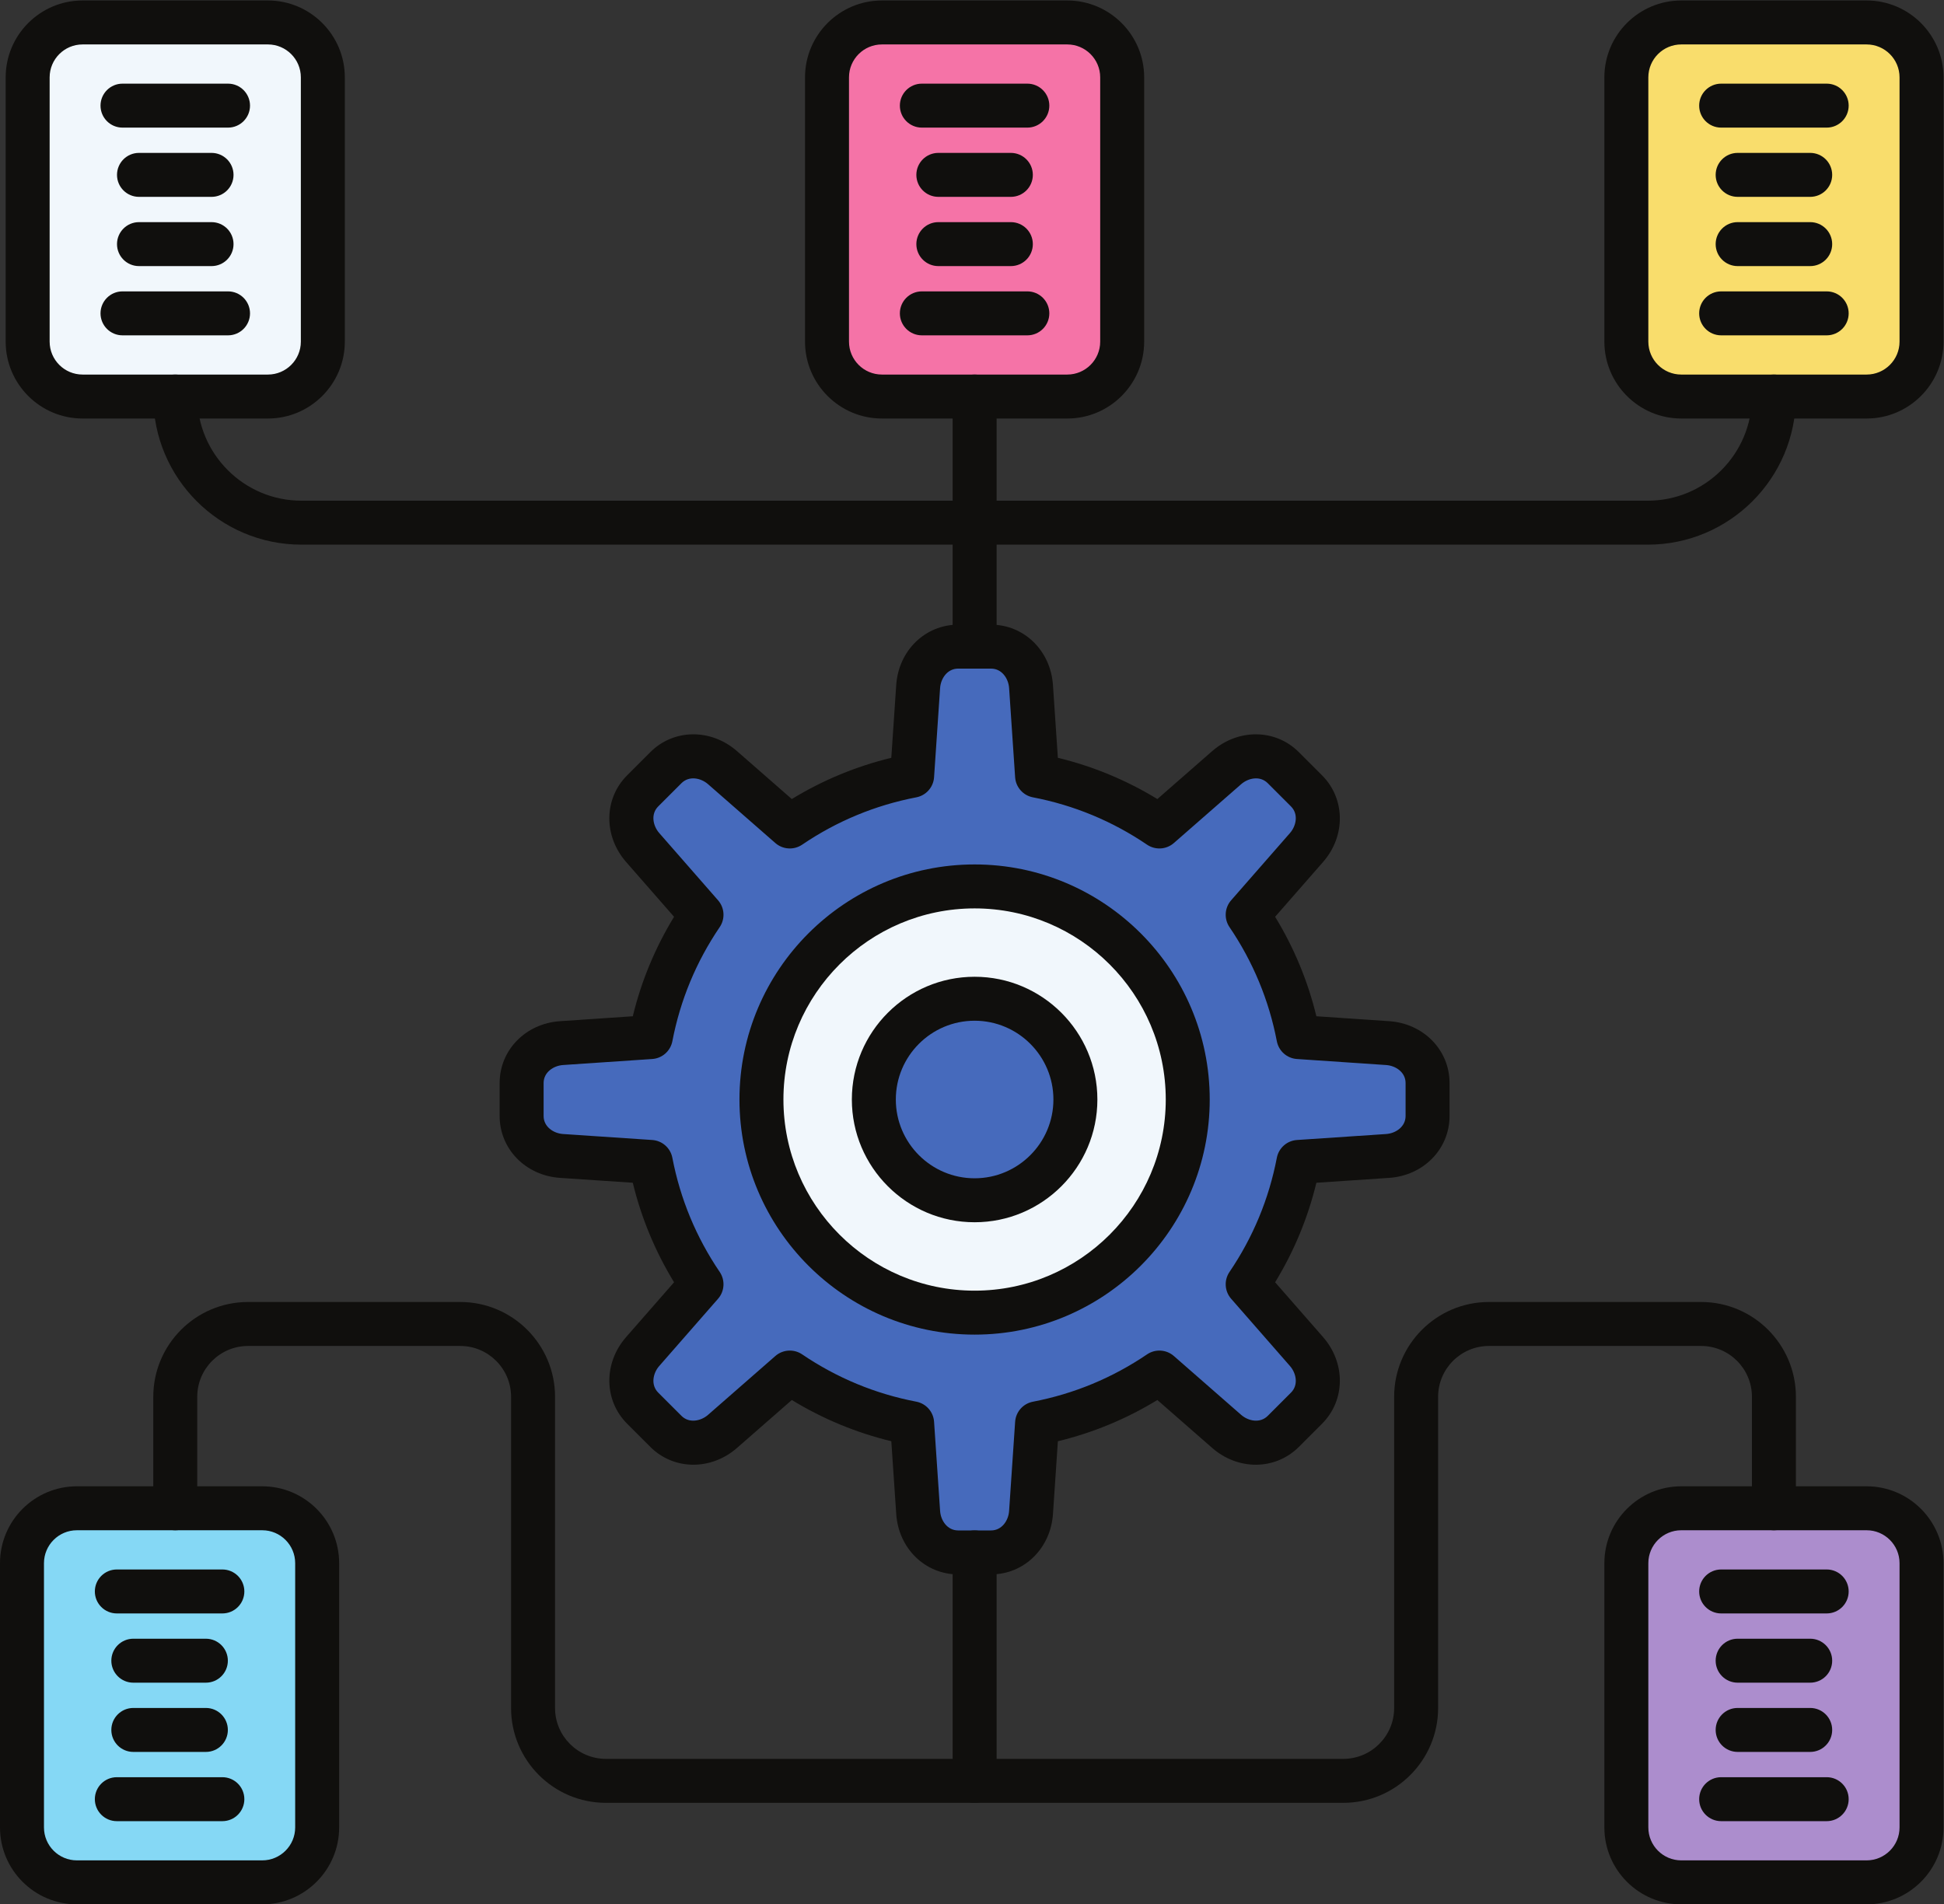 <?xml version="1.0" encoding="UTF-8" standalone="no"?>
<!-- Created with Inkscape (http://www.inkscape.org/) -->

<svg
   version="1.1"
   id="svg2"
   width="4457.96"
   height="4367.8"
   viewBox="0 0 4457.96 4367.8"
   sodipodi:docname="vecteezy_algorithm-vector-icon_30383846.eps"
   xmlns:inkscape="http://www.inkscape.org/namespaces/inkscape"
   xmlns:sodipodi="http://sodipodi.sourceforge.net/DTD/sodipodi-0.dtd"
   xmlns="http://www.w3.org/2000/svg"
   xmlns:svg="http://www.w3.org/2000/svg">
  <rect x="0" y="0" width="4457.96" height="4367.8" fill="#333333" stroke="none"/>
  <defs
     id="defs6" />
  <sodipodi:namedview
     id="namedview4"
     pagecolor="#ffffff"
     bordercolor="#000000"
     borderopacity="0.25"
     inkscape:showpageshadow="2"
     inkscape:pageopacity="0.0"
     inkscape:pagecheckerboard="0"
     inkscape:deskcolor="#d1d1d1" />
  <g
     id="g8"
     inkscape:groupmode="layer"
     inkscape:label="ink_ext_XXXXXX"
     transform="matrix(1.333,0,0,-1.333,0,4367.8)">
    <g
       id="g10"
       transform="scale(0.1)">
      <path
         d="M 33056.5,5870 V 1323 c 0,-519.598 -425.1,-944.801 -944.8,-944.801 h -3188.4 c -519.7,0 -944.8,425.203 -944.8,944.801 v 4547 c 0,519.7 425.1,944.8 944.8,944.8 h 1593.8 1594.6 c 519.7,0 944.8,-425.1 944.8,-944.8"
         style="fill:#ac8dcd;fill-opacity:1;fill-rule:nonzero;stroke:none"
         id="path12" />
      <path
         d="M 5456.22,5870 V 1323 c 0,-519.598 -425.13,-944.801 -944.8,-944.801 h -3188.4 c -519.68,0 -944.801,425.203 -944.801,944.801 v 4547 c 0,519.7 425.121,944.8 944.801,944.8 h 1692.16 1496.24 c 519.67,0 944.8,-425.1 944.8,-944.8"
         style="fill:#85d8f5;fill-opacity:1;fill-rule:nonzero;stroke:none"
         id="path14" />
      <path
         d="m 33056.5,31435.5 v -4547 c 0,-519.7 -425.1,-944.8 -944.8,-944.8 h -1594.6 -1593.8 c -519.7,0 -944.8,425.1 -944.8,944.8 v 4547 c 0,519.7 425.1,944.8 944.8,944.8 h 3188.4 c 519.7,0 944.8,-425.1 944.8,-944.8"
         style="fill:#f9dd6c;fill-opacity:1;fill-rule:nonzero;stroke:none"
         id="path16" />
      <path
         d="m 19305.2,31435.5 v -4547 c 0,-519.7 -425.2,-944.8 -944.8,-944.8 H 16766.5 15172 c -519.7,0 -944.8,425.1 -944.8,944.8 v 4547 c 0,519.7 425.1,944.8 944.8,944.8 h 3188.4 c 519.6,0 944.8,-425.1 944.8,-944.8"
         style="fill:#f573a7;fill-opacity:1;fill-rule:nonzero;stroke:none"
         id="path18" />
      <path
         d="m 5553.8,31435.5 v -4547 c 0,-519.7 -425.12,-944.8 -944.8,-944.8 H 3015.18 1420.6 c -519.674,0 -944.799,425.1 -944.799,944.8 v 4547 c 0,519.7 425.125,944.8 944.799,944.8 H 4609 c 519.68,0 944.8,-425.1 944.8,-944.8"
         style="fill:#f1f7fc;fill-opacity:1;fill-rule:nonzero;stroke:none"
         id="path20" />
      <path
         d="m 18500.3,13848.2 c 0,954.6 -779.1,1733.8 -1733.8,1733.8 -955.4,0 -1733.7,-779.2 -1733.7,-1733.8 0,-955.4 778.3,-1733.8 1733.7,-1733.8 954.7,0 1733.8,778.4 1733.8,1733.8 z m -1733.8,3666.5 c 2019.7,0 3666.5,-1646.8 3666.5,-3666.5 0,-2019.7 -1646.8,-3667.2 -3666.5,-3667.2 -2020.4,0 -3667.2,1647.5 -3667.2,3667.2 0,2019.7 1646.8,3666.5 3667.2,3666.5"
         style="fill:#f1f7fc;fill-opacity:1;fill-rule:nonzero;stroke:none"
         id="path22" />
      <path
         d="m 16766.5,15582 c 957.6,0 1733.8,-776.3 1733.8,-1733.8 0,-957.5 -776.2,-1733.8 -1733.8,-1733.8 -957.5,0 -1733.7,776.3 -1733.7,1733.8 0,957.5 776.2,1733.8 1733.7,1733.8"
         style="fill:#466abc;fill-opacity:1;fill-rule:nonzero;stroke:none"
         id="path24" />
      <path
         d="m 20433,13848.2 c 0,2019.7 -1646.8,3666.5 -3666.5,3666.5 -2020.4,0 -3667.2,-1646.8 -3667.2,-3666.5 0,-2019.7 1646.8,-3667.2 3667.2,-3667.2 2019.7,0 3666.5,1647.5 3666.5,3667.2 z m 4125.6,283.7 v -567.4 c 0,-378.2 -310.1,-662.6 -687.6,-687.6 l -1534,-102.8 c -147.5,-768.6 -449.3,-1481.1 -873,-2105.2 l 1012.9,-1158.1 c 248.9,-285.2 267,-705 0,-972.8 L 22076,8137.1 c -267.8,-267 -687.6,-248.9 -972.8,0 L 19945.1,9150 c -624,-423.7 -1336.6,-725.5 -2104.4,-873 l -103.6,-1534 c -25,-377.5 -309.4,-687.7 -687.7,-687.7 h -282.9 -283.6 c -378.2,0 -662.7,310.2 -687.6,687.7 l -103.7,1534.8 c -767.8,146.7 -1480.3,449.3 -2104.4,872.2 L 12429.1,8137.1 c -285.2,-248.9 -705,-267 -972.8,0 l -400.9,400.9 c -267,267.8 -248.9,687.6 0,972.8 l 1012.9,1158.1 c -423.6,624.1 -725.4,1336.6 -873,2105.2 l -1534.02,102.8 c -377.46,25 -687.6,309.4 -687.6,687.6 v 567.4 c 0,377.4 310.14,661.9 687.6,686.8 l 1534.02,103.7 c 147.6,767.7 449.4,1480.3 873,2104.4 l -1012.9,1158.1 c -248.9,285.2 -267,705 0,972.8 l 400.9,400.9 c 267.8,267.8 687.6,248.9 972.8,0 l 1158.1,-1012.9 c 624.1,423.6 1336.6,725.4 2104.4,872.9 l 103.7,1534.1 c 24.9,377.5 309.4,687.6 687.6,687.6 h 283.6 282.9 c 378.3,0 662.7,-310.1 687.7,-687.6 l 103.6,-1534.1 c 767.8,-147.5 1480.4,-449.3 2104.4,-872.9 l 1158.1,1012.9 c 285.2,248.9 705,267.8 972.8,0 l 400.9,-400.9 c 267,-267.8 248.9,-687.6 0,-972.8 L 21464,17026.8 c 423.7,-624.1 725.5,-1336.7 873,-2104.4 l 1534,-103.7 c 377.5,-24.9 687.6,-309.4 687.6,-686.8"
         style="fill:#466abc;fill-opacity:1;fill-rule:nonzero;stroke:none"
         id="path26" />
      <path
         d="m 13587.3,9528.2 c 73.7,0 147.7,-21.5 212.1,-65.1 598.3,-405.4 1258.8,-679.2 1963.3,-813.8 168.9,-32.3 294.7,-174.4 306.3,-346 l 103.7,-1534.8 c 10.7,-162.6 123,-334.9 310.2,-334.9 h 566.5 c 187.3,0 299.6,172.2 310.3,334.4 l 103.7,1534.5 c 11.5,171.5 137.2,313.5 306,345.9 706.5,135.8 1367.1,409.8 1963.4,814.5 142.3,96.7 331.9,84.9 461.4,-28.2 l 1158.2,-1012.9 c 122.2,-106.7 324.1,-149.2 456.7,-17 l 400.5,400.6 c 131.8,132.2 89.5,334.1 -17.6,456.7 l -1012.5,1157.8 c -113.3,129.5 -124.8,319.1 -28.2,461.4 404.7,596.3 678.7,1257.1 814.4,1964.1 32.4,168.8 174.6,294.6 346.1,306.1 l 1534.1,102.9 c 162.4,10.7 334.7,123.1 334.7,310.2 v 567.3 c 0,186.7 -172.3,298.8 -334.4,309.5 l -1534.6,103.7 c -171.4,11.5 -313.5,137.2 -345.9,306 -135.8,706.6 -409.7,1367.1 -814.4,1963.3 -96.6,142.4 -85.1,332 28.2,461.5 l 1012.9,1158.1 c 106.7,122.3 149,324.1 16.9,456.7 l -400.5,400.6 c -132.4,132.3 -334,89.5 -456.6,-17.5 l -1157.9,-1012.6 c -129.5,-113.2 -319,-124.8 -461.5,-28.2 -596.1,404.6 -1256.7,678.7 -1963.4,814.5 -168.7,32.4 -294.5,174.5 -306,345.9 l -103.5,1534 c -10.8,162.6 -123.2,334.9 -310.4,334.9 h -566.6 c -187.1,0 -299.4,-172.2 -310.2,-334.3 L 16069,19393.4 c -11.6,-171.5 -137.3,-313.6 -306,-345.9 -706.6,-135.8 -1367.2,-409.8 -1963.3,-814.5 -142.4,-96.6 -332,-85 -461.4,28.2 l -1158.1,1012.9 c -122.5,106.8 -324.3,149.5 -456.4,17.2 l -401,-400.9 c -131.8,-132.2 -89.4,-334 17.6,-456.6 L 12353,17275.9 c 113.2,-129.4 124.8,-319 28.2,-461.4 -404.6,-596.1 -678.7,-1256.7 -814.4,-1963.3 -32.5,-168.7 -174.6,-294.5 -346,-306 l -1534.03,-103.6 c -162.64,-10.9 -334.88,-122.9 -334.88,-309.6 v -567.3 c 0,-187.2 172.24,-299.5 334.35,-310.2 l 1534.36,-102.9 c 171.6,-11.5 313.7,-137.2 346.2,-306.1 135.7,-707.1 409.7,-1367.9 814.4,-1964.1 96.6,-142.3 85,-332 -28.2,-461.5 L 11340.1,9261.8 c -106.7,-122.2 -149.1,-324.1 -16.8,-456.7 l 400.5,-400.5 c 132.3,-132 334.1,-89.6 456.7,17.5 l 1157.8,1012.6 c 70.8,61.9 159.7,93.5 249,93.5 z m 3462.1,-3851.1 h -566.5 c -567.9,0 -1025.8,447.5 -1065,1041 l -84.4,1250.4 c -604.4,146.2 -1178,383.9 -1711.5,709.4 l -944,-825.5 c -447.5,-390.5 -1087.5,-383.3 -1488.8,17 l -401.3,401.2 c -400.5,401.7 -407.9,1041.7 -17.5,1489 l 825.7,944 c -325.2,532.5 -563.1,1106.2 -710,1712.2 l -1250.16,83.8 c -593.05,39.3 -1040.56,497.1 -1040.56,1065 v 567.3 c 0,567.5 447.51,1025.1 1040.86,1064.3 l 1249.86,84.4 c 146.8,605.7 384.8,1179.2 709.9,1711.5 l -825.4,943.8 c -390.6,447.6 -383.2,1087.6 16.9,1488.9 l 401.3,401.3 c 401,400.8 1041,408.3 1488.9,17.4 l 944.1,-825.6 c 532.3,325.1 1105.9,563 1711.5,709.9 l 84.5,1250.4 c 39.3,592.8 497.1,1040.3 1065,1040.3 h 566.6 c 567.9,0 1025.9,-447.5 1065,-1040.8 l 84.4,-1249.9 c 605.7,-146.9 1179.3,-384.8 1711.6,-709.9 l 943.8,825.4 c 448.1,391.2 1088.3,383.6 1489.2,-17.2 l 400.9,-401 c 400.6,-401.6 408,-1041.6 17.6,-1488.9 l -825.8,-944.1 c 325.2,-532.3 563.1,-1105.9 710,-1711.5 l 1250.4,-84.5 c 592.9,-39.3 1040.4,-496.7 1040.4,-1064.2 v -567.3 c 0,-567.9 -447.5,-1025.7 -1040.9,-1065 l -1249.9,-83.8 c -146.7,-605.9 -384.7,-1179.7 -710,-1712.2 l 825.5,-943.7 c 390.6,-447.8 383.2,-1087.7 -17,-1488.9 l -401.3,-401.3 c -401.7,-400.8 -1041.6,-408 -1488.9,-17.5 l -944,825.6 c -532.3,-325.2 -1106,-563.1 -1711.6,-709.9 l -84.4,-1250.4 c -39.2,-592.9 -497.1,-1040.4 -1065,-1040.4"
         style="fill:#100f0d;fill-opacity:1;fill-rule:nonzero;stroke:none"
         id="path28" />
      <path
         d="m 16766.5,17136.5 c -1813.5,0 -3289,-1475.1 -3289,-3288.3 0,-1813.6 1475.5,-3289 3289,-3289 1813.2,0 3288.3,1475.4 3288.3,3289 0,1813.2 -1475.1,3288.3 -3288.3,3288.3 z m 0,-7333.7 c -2230.6,0 -4045.4,1814.7 -4045.4,4045.4 0,2230.2 1814.8,4044.7 4045.4,4044.7 2230.3,0 4044.7,-1814.4 4044.7,-4044.7 0,-2230.7 -1814.4,-4045.4 -4044.7,-4045.4"
         style="fill:#100f0d;fill-opacity:1;fill-rule:nonzero;stroke:none"
         id="path30" />
      <path
         d="m 16766.5,15203.8 c -747.4,0 -1355.5,-608.2 -1355.5,-1355.6 0,-747.4 608.1,-1355.5 1355.5,-1355.5 747.5,0 1355.6,608.1 1355.6,1355.5 0,747.4 -608.1,1355.6 -1355.6,1355.6 z m 0,-3467.6 c -1164.5,0 -2111.9,947.4 -2111.9,2112 0,1164.6 947.4,2112 2111.9,2112 1164.6,0 2112,-947.4 2112,-2112 0,-1164.6 -947.4,-2112 -2112,-2112"
         style="fill:#100f0d;fill-opacity:1;fill-rule:nonzero;stroke:none"
         id="path32" />
      <path
         d="m 16766.5,1746.6 c -208.8,0 -378.2,169.3 -378.2,378.3 v 3930.4 c 0,209 169.4,378.3 378.2,378.3 208.9,0 378.3,-169.3 378.3,-378.3 V 2124.9 c 0,-209 -169.4,-378.3 -378.3,-378.3"
         style="fill:#100f0d;fill-opacity:1;fill-rule:nonzero;stroke:none"
         id="path34" />
      <path
         d="M 23109.3,1746.6 H 10423 c -899.24,0 -1630.87,731.7 -1630.87,1631 v 5355.6 c 0,482.2 -392.29,874.5 -874.45,874.5 H 4267.09 c -481.78,0 -873.69,-392.3 -873.69,-874.5 V 6814.9 c 0,-208.9 -169.37,-378.2 -378.22,-378.2 -208.86,0 -378.22,169.3 -378.22,378.2 v 1918.3 c 0,899.4 731.25,1631 1630.13,1631 h 3650.59 c 899.25,0 1630.89,-731.6 1630.89,-1631 V 3377.6 c 0,-482.1 392.29,-874.5 874.43,-874.5 h 12686.3 c 482.2,0 874.5,392.4 874.5,874.5 v 5355.6 c 0,899.4 731.6,1631 1630.9,1631 h 3650.6 c 898.9,0 1630.1,-731.6 1630.1,-1631 V 6814.9 c 0,-208.9 -169.3,-378.2 -378.2,-378.2 -208.9,0 -378.2,169.3 -378.2,378.2 v 1918.3 c 0,482.2 -392,874.5 -873.7,874.5 h -3650.6 c -482.1,0 -874.5,-392.3 -874.5,-874.5 V 3377.6 c 0,-899.4 -731.6,-1631 -1630.9,-1631"
         style="fill:#100f0d;fill-opacity:1;fill-rule:nonzero;stroke:none"
         id="path36" />
      <path
         d="m 1323.02,6436.6 c -312.41,0 -566.579,-254.1 -566.579,-566.5 v -4547 c 0,-312.4 254.169,-566.6 566.579,-566.6 h 3188.4 c 312.41,0 566.57,254.2 566.57,566.6 v 4547 c 0,312.4 -254.16,566.5 -566.57,566.5 z M 4511.42,0 H 1323.02 C 593.504,0 0,593.5 0,1323 v 4547 c 0,729.5 593.504,1323 1323.02,1323 h 3188.4 c 729.51,0 1323.02,-593.6 1323.02,-1323 V 1323 C 5834.44,593.402 5240.93,0 4511.42,0"
         style="fill:#100f0d;fill-opacity:1;fill-rule:nonzero;stroke:none"
         id="path38" />
      <path
         d="m 28923.3,6436.6 c -312.4,0 -566.6,-254.1 -566.6,-566.5 v -4547 c 0,-312.4 254.2,-566.6 566.6,-566.6 h 3188.3 c 312.5,0 566.6,254.2 566.6,566.6 v 4547 c 0,312.4 -254.1,566.5 -566.6,566.5 z M 32111.7,0 h -3188.4 c -729.6,0 -1323,593.5 -1323,1323 v 4547 c 0,729.5 593.5,1323 1323,1323 h 3188.3 c 729.6,0 1323.1,-593.6 1323.1,-1323 V 1323 c 0,-729.598 -593.5,-1323 -1323,-1323"
         style="fill:#100f0d;fill-opacity:1;fill-rule:nonzero;stroke:none"
         id="path40" />
      <path
         d="M 28347.7,23395.3 H 5184.65 c -1404.79,0 -2547.69,1143.2 -2547.69,2548.4 0,208.9 169.36,378.2 378.22,378.2 208.85,0 378.22,-169.3 378.22,-378.2 0,-988.1 803.57,-1792 1791.25,-1792 H 28347.7 c 987.7,0 1791.2,803.9 1791.2,1792 0,208.9 169.3,378.2 378.2,378.2 209,0 378.3,-169.3 378.3,-378.2 0,-1405.2 -1142.9,-2548.4 -2547.7,-2548.4"
         style="fill:#100f0d;fill-opacity:1;fill-rule:nonzero;stroke:none"
         id="path42" />
      <path
         d="m 16766.5,21262.1 c -208.8,0 -378.2,169.4 -378.2,378.2 v 4303.4 c 0,208.9 169.4,378.2 378.2,378.2 208.9,0 378.3,-169.3 378.3,-378.2 v -4303.4 c 0,-208.8 -169.4,-378.2 -378.3,-378.2"
         style="fill:#100f0d;fill-opacity:1;fill-rule:nonzero;stroke:none"
         id="path44" />
      <path
         d="m 1420.6,32002.1 c -312.41,0 -566.577,-254.2 -566.577,-566.6 v -4547 c 0,-312.4 254.167,-566.6 566.577,-566.6 H 4609 c 312.41,0 566.58,254.2 566.58,566.6 v 4547 c 0,312.4 -254.17,566.6 -566.58,566.6 z M 4609,25565.5 H 1420.6 c -729.514,0 -1323.022,593.5 -1323.022,1323 v 4547 c 0,729.5 593.508,1323 1323.022,1323 H 4609 c 729.51,0 1323.02,-593.5 1323.02,-1323 v -4547 c 0,-729.5 -593.51,-1323 -1323.02,-1323"
         style="fill:#100f0d;fill-opacity:1;fill-rule:nonzero;stroke:none"
         id="path46" />
      <path
         d="m 28923.3,32002.1 c -312.4,0 -566.6,-254.2 -566.6,-566.6 v -4547 c 0,-312.4 254.2,-566.6 566.6,-566.6 h 3188.3 c 312.5,0 566.6,254.2 566.6,566.6 v 4547 c 0,312.4 -254.1,566.6 -566.6,566.6 z m 3188.4,-6436.6 h -3188.4 c -729.6,0 -1323,593.5 -1323,1323 v 4547 c 0,729.5 593.5,1323 1323,1323 h 3188.3 c 729.6,0 1323.1,-593.5 1323.1,-1323 v -4547 c 0,-729.5 -593.5,-1323 -1323,-1323"
         style="fill:#100f0d;fill-opacity:1;fill-rule:nonzero;stroke:none"
         id="path48" />
      <path
         d="M 3825.33,5005.4 H 2009.86 c -208.85,0 -378.21,169.3 -378.21,378.2 0,209 169.36,378.2 378.21,378.2 h 1815.47 c 208.85,0 378.22,-169.2 378.22,-378.2 0,-208.9 -169.37,-378.2 -378.22,-378.2"
         style="fill:#100f0d;fill-opacity:1;fill-rule:nonzero;stroke:none"
         id="path50" />
      <path
         d="M 3541.66,3814 H 2293.53 c -208.85,0 -378.22,169.3 -378.22,378.2 0,209 169.37,378.2 378.22,378.2 h 1248.13 c 208.85,0 378.22,-169.2 378.22,-378.2 0,-208.9 -169.37,-378.2 -378.22,-378.2"
         style="fill:#100f0d;fill-opacity:1;fill-rule:nonzero;stroke:none"
         id="path52" />
      <path
         d="M 3541.66,2622.6 H 2293.53 c -208.85,0 -378.22,169.3 -378.22,378.2 0,209 169.37,378.2 378.22,378.2 h 1248.13 c 208.85,0 378.22,-169.2 378.22,-378.2 0,-208.9 -169.37,-378.2 -378.22,-378.2"
         style="fill:#100f0d;fill-opacity:1;fill-rule:nonzero;stroke:none"
         id="path54" />
      <path
         d="M 3825.33,1431.2 H 2009.86 c -208.85,0 -378.21,169.3 -378.21,378.2 0,209 169.36,378.2 378.21,378.2 h 1815.47 c 208.85,0 378.22,-169.2 378.22,-378.2 0,-208.9 -169.37,-378.2 -378.22,-378.2"
         style="fill:#100f0d;fill-opacity:1;fill-rule:nonzero;stroke:none"
         id="path56" />
      <path
         d="m 31424.9,5005.4 h -1815.5 c -208.9,0 -378.2,169.3 -378.2,378.2 0,209 169.3,378.2 378.2,378.2 h 1815.5 c 208.9,0 378.2,-169.2 378.2,-378.2 0,-208.9 -169.4,-378.2 -378.2,-378.2"
         style="fill:#100f0d;fill-opacity:1;fill-rule:nonzero;stroke:none"
         id="path58" />
      <path
         d="m 31141.2,3814 h -1248.1 c -209,0 -378.2,169.3 -378.2,378.2 0,209 169.2,378.2 378.2,378.2 h 1248.1 c 208.9,0 378.2,-169.2 378.2,-378.2 0,-208.9 -169.3,-378.2 -378.2,-378.2"
         style="fill:#100f0d;fill-opacity:1;fill-rule:nonzero;stroke:none"
         id="path60" />
      <path
         d="m 31141.2,2622.6 h -1248.1 c -209,0 -378.2,169.3 -378.2,378.2 0,209 169.2,378.2 378.2,378.2 h 1248.1 c 208.9,0 378.2,-169.2 378.2,-378.2 0,-208.9 -169.3,-378.2 -378.2,-378.2"
         style="fill:#100f0d;fill-opacity:1;fill-rule:nonzero;stroke:none"
         id="path62" />
      <path
         d="m 31424.9,1431.2 h -1815.5 c -208.9,0 -378.2,169.3 -378.2,378.2 0,209 169.3,378.2 378.2,378.2 h 1815.5 c 208.9,0 378.2,-169.2 378.2,-378.2 0,-208.9 -169.4,-378.2 -378.2,-378.2"
         style="fill:#100f0d;fill-opacity:1;fill-rule:nonzero;stroke:none"
         id="path64" />
      <path
         d="m 31424.9,30570.9 h -1815.5 c -208.9,0 -378.2,169.3 -378.2,378.2 0,208.8 169.3,378.2 378.2,378.2 h 1815.5 c 208.9,0 378.2,-169.4 378.2,-378.2 0,-208.9 -169.4,-378.2 -378.2,-378.2"
         style="fill:#100f0d;fill-opacity:1;fill-rule:nonzero;stroke:none"
         id="path66" />
      <path
         d="m 31141.2,29379.5 h -1248.1 c -209,0 -378.2,169.3 -378.2,378.2 0,208.9 169.2,378.2 378.2,378.2 h 1248.1 c 208.9,0 378.2,-169.3 378.2,-378.2 0,-208.9 -169.3,-378.2 -378.2,-378.2"
         style="fill:#100f0d;fill-opacity:1;fill-rule:nonzero;stroke:none"
         id="path68" />
      <path
         d="m 31141.2,28188.1 h -1248.1 c -209,0 -378.2,169.3 -378.2,378.2 0,208.9 169.2,378.2 378.2,378.2 h 1248.1 c 208.9,0 378.2,-169.3 378.2,-378.2 0,-208.9 -169.3,-378.2 -378.2,-378.2"
         style="fill:#100f0d;fill-opacity:1;fill-rule:nonzero;stroke:none"
         id="path70" />
      <path
         d="m 31424.9,26996.7 h -1815.5 c -208.9,0 -378.2,169.4 -378.2,378.2 0,208.9 169.3,378.2 378.2,378.2 h 1815.5 c 208.9,0 378.2,-169.3 378.2,-378.2 0,-208.8 -169.4,-378.2 -378.2,-378.2"
         style="fill:#100f0d;fill-opacity:1;fill-rule:nonzero;stroke:none"
         id="path72" />
      <path
         d="m 15172,32002.1 c -312.5,0 -566.6,-254.2 -566.6,-566.6 v -4547 c 0,-312.4 254.1,-566.6 566.6,-566.6 h 3188.4 c 312.4,0 566.5,254.2 566.5,566.6 v 4547 c 0,312.4 -254.1,566.6 -566.5,566.6 z m 3188.4,-6436.6 H 15172 c -729.6,0 -1323.1,593.5 -1323.1,1323 v 4547 c 0,729.5 593.5,1323 1323.1,1323 h 3188.4 c 729.5,0 1323,-593.5 1323,-1323 v -4547 c 0,-729.5 -593.5,-1323 -1323,-1323"
         style="fill:#100f0d;fill-opacity:1;fill-rule:nonzero;stroke:none"
         id="path74" />
      <path
         d="m 17673.5,30570.9 h -1814.7 c -208.8,0 -378.2,169.3 -378.2,378.2 0,208.8 169.4,378.2 378.2,378.2 h 1814.7 c 208.9,0 378.2,-169.4 378.2,-378.2 0,-208.9 -169.3,-378.2 -378.2,-378.2"
         style="fill:#100f0d;fill-opacity:1;fill-rule:nonzero;stroke:none"
         id="path76" />
      <path
         d="m 17389.8,29379.5 h -1247.3 c -208.9,0 -378.2,169.3 -378.2,378.2 0,208.9 169.3,378.2 378.2,378.2 h 1247.3 c 209,0 378.3,-169.3 378.3,-378.2 0,-208.9 -169.4,-378.2 -378.3,-378.2"
         style="fill:#100f0d;fill-opacity:1;fill-rule:nonzero;stroke:none"
         id="path78" />
      <path
         d="m 17389.8,28188.1 h -1247.3 c -208.9,0 -378.2,169.3 -378.2,378.2 0,208.9 169.3,378.2 378.2,378.2 h 1247.3 c 209,0 378.3,-169.3 378.3,-378.2 0,-208.9 -169.4,-378.2 -378.3,-378.2"
         style="fill:#100f0d;fill-opacity:1;fill-rule:nonzero;stroke:none"
         id="path80" />
      <path
         d="m 17673.5,26996.7 h -1814.7 c -208.8,0 -378.2,169.4 -378.2,378.2 0,208.9 169.4,378.2 378.2,378.2 h 1814.7 c 208.9,0 378.2,-169.3 378.2,-378.2 0,-208.8 -169.3,-378.2 -378.2,-378.2"
         style="fill:#100f0d;fill-opacity:1;fill-rule:nonzero;stroke:none"
         id="path82" />
      <path
         d="M 3922.91,30570.9 H 2107.45 c -208.85,0 -378.22,169.3 -378.22,378.2 0,208.8 169.37,378.2 378.22,378.2 h 1815.46 c 208.85,0 378.22,-169.4 378.22,-378.2 0,-208.9 -169.37,-378.2 -378.22,-378.2"
         style="fill:#100f0d;fill-opacity:1;fill-rule:nonzero;stroke:none"
         id="path84" />
      <path
         d="M 3639.24,29379.5 H 2391.11 c -208.85,0 -378.22,169.3 -378.22,378.2 0,208.9 169.37,378.2 378.22,378.2 h 1248.13 c 208.86,0 378.22,-169.3 378.22,-378.2 0,-208.9 -169.36,-378.2 -378.22,-378.2"
         style="fill:#100f0d;fill-opacity:1;fill-rule:nonzero;stroke:none"
         id="path86" />
      <path
         d="M 3639.24,28188.1 H 2391.11 c -208.85,0 -378.22,169.3 -378.22,378.2 0,208.9 169.37,378.2 378.22,378.2 h 1248.13 c 208.86,0 378.22,-169.3 378.22,-378.2 0,-208.9 -169.36,-378.2 -378.22,-378.2"
         style="fill:#100f0d;fill-opacity:1;fill-rule:nonzero;stroke:none"
         id="path88" />
      <path
         d="M 3922.91,26996.7 H 2107.45 c -208.85,0 -378.22,169.4 -378.22,378.2 0,208.9 169.37,378.2 378.22,378.2 h 1815.46 c 208.85,0 378.22,-169.3 378.22,-378.2 0,-208.8 -169.37,-378.2 -378.22,-378.2"
         style="fill:#100f0d;fill-opacity:1;fill-rule:nonzero;stroke:none"
         id="path90" />
    </g>
  </g>
</svg>
